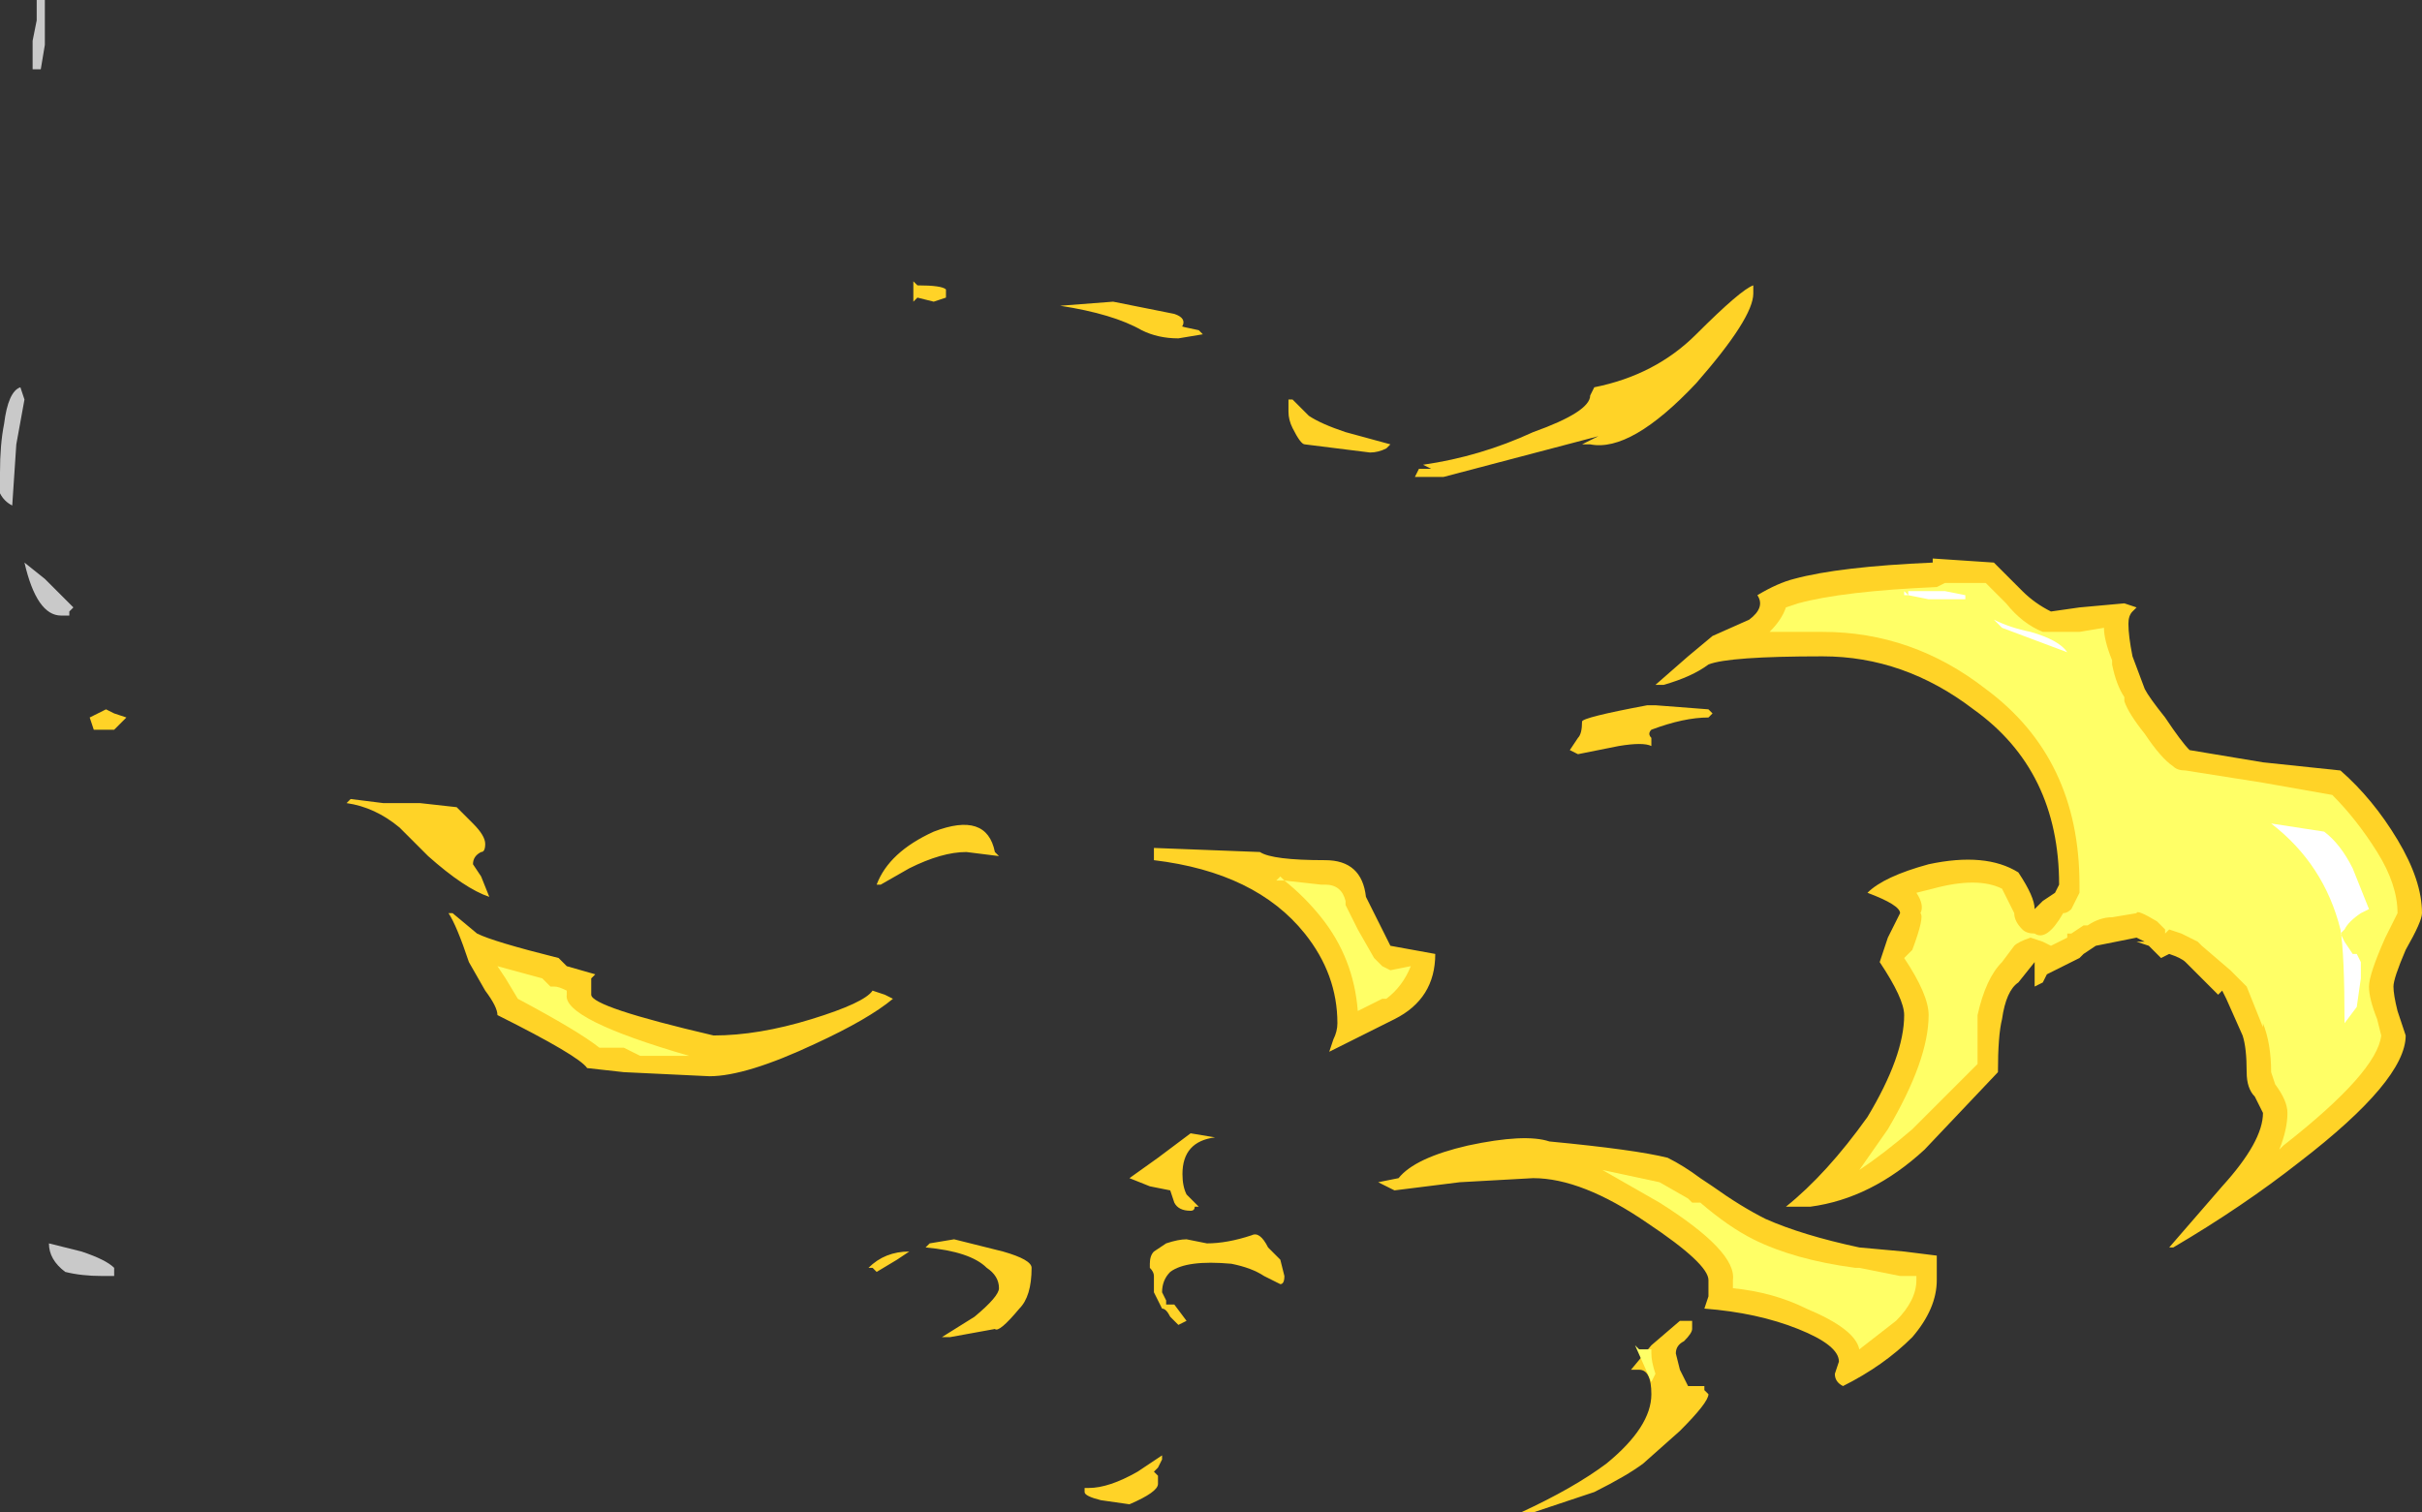 <?xml version="1.0" encoding="UTF-8" standalone="no"?>
<svg xmlns:ffdec="https://www.free-decompiler.com/flash" xmlns:xlink="http://www.w3.org/1999/xlink" ffdec:objectType="shape" height="18.55px" width="29.7px" xmlns="http://www.w3.org/2000/svg">
  <rect width="100%" height="100%" fill="#333333" stroke="none"/>
  <g transform="matrix(1.0, 0.0, 0.0, 1.0, 19.4, 17.5)">
    <path d="M6.8 -10.05 L6.75 -10.0 Q6.7 -9.95 6.7 -9.85 6.7 -9.7 6.75 -9.45 L6.9 -9.05 Q6.95 -8.95 7.15 -8.7 7.35 -8.4 7.45 -8.3 L8.35 -8.15 9.3 -8.05 Q9.7 -7.7 10.0 -7.2 10.3 -6.7 10.3 -6.3 10.3 -6.2 10.1 -5.85 9.95 -5.5 9.95 -5.4 9.95 -5.3 10.0 -5.1 L10.1 -4.8 Q10.1 -4.25 8.8 -3.25 8.1 -2.7 7.25 -2.2 L7.2 -2.2 7.85 -2.95 Q8.35 -3.5 8.35 -3.85 L8.25 -4.05 Q8.15 -4.15 8.15 -4.35 8.15 -4.65 8.1 -4.8 L7.9 -5.25 7.85 -5.35 7.8 -5.3 7.4 -5.7 Q7.35 -5.75 7.2 -5.8 L7.1 -5.75 6.95 -5.9 6.8 -5.95 6.9 -5.95 6.8 -6.0 6.3 -5.9 6.15 -5.8 6.1 -5.75 5.7 -5.55 5.65 -5.45 5.55 -5.4 5.55 -5.7 5.35 -5.45 Q5.2 -5.35 5.15 -5.0 5.1 -4.8 5.1 -4.35 L4.2 -3.4 Q3.55 -2.8 2.8 -2.7 L2.5 -2.7 Q3.0 -3.1 3.5 -3.8 3.95 -4.55 3.95 -5.05 3.95 -5.25 3.65 -5.7 L3.75 -6.0 3.9 -6.3 Q3.9 -6.4 3.5 -6.55 3.7 -6.75 4.25 -6.9 4.95 -7.05 5.35 -6.8 5.55 -6.5 5.55 -6.35 L5.65 -6.45 5.8 -6.55 5.85 -6.65 Q5.85 -8.05 4.8 -8.8 3.95 -9.45 2.95 -9.45 1.8 -9.45 1.55 -9.35 1.35 -9.2 1.0 -9.1 L0.9 -9.1 1.3 -9.45 1.6 -9.7 2.05 -9.9 Q2.25 -10.05 2.15 -10.2 2.4 -10.35 2.6 -10.4 3.15 -10.55 4.3 -10.6 L4.3 -10.65 5.05 -10.6 5.4 -10.25 Q5.55 -10.1 5.75 -10.0 L6.1 -10.05 6.65 -10.1 6.8 -10.05 M2.1 -13.9 Q2.1 -13.6 1.4 -12.8 0.6 -11.95 0.1 -12.05 L0.0 -12.05 0.2 -12.15 -1.7 -11.65 -2.05 -11.65 -2.0 -11.75 -1.85 -11.75 -1.95 -11.8 Q-1.25 -11.9 -0.6 -12.2 0.1 -12.45 0.1 -12.65 L0.15 -12.75 Q0.9 -12.9 1.4 -13.4 1.95 -13.95 2.1 -14.0 2.1 -14.1 2.1 -13.9 M0.85 -8.35 Q0.75 -8.4 0.45 -8.35 L-0.05 -8.25 -0.15 -8.3 -0.05 -8.45 Q0.0 -8.5 0.0 -8.65 0.0 -8.7 0.8 -8.85 L0.9 -8.85 1.55 -8.8 1.6 -8.75 1.55 -8.7 Q1.25 -8.7 0.85 -8.55 0.8 -8.5 0.85 -8.45 L0.85 -8.35 M1.6 -2.95 Q1.95 -2.7 2.25 -2.55 2.7 -2.35 3.4 -2.2 L3.95 -2.15 4.35 -2.1 4.35 -1.8 Q4.35 -1.45 4.05 -1.1 3.7 -0.75 3.2 -0.5 3.1 -0.55 3.1 -0.65 L3.15 -0.8 Q3.15 -1.0 2.65 -1.2 2.15 -1.4 1.5 -1.45 L1.55 -1.6 1.55 -1.8 Q1.55 -2.0 0.8 -2.5 0.0 -3.05 -0.6 -3.05 L-1.5 -3.0 -2.3 -2.9 -2.5 -3.0 -2.25 -3.05 Q-2.05 -3.3 -1.4 -3.45 -0.7 -3.6 -0.4 -3.5 0.65 -3.4 1.05 -3.3 1.25 -3.2 1.45 -3.05 L1.6 -2.95 M1.2 -1.3 L1.35 -1.3 1.35 -1.2 Q1.35 -1.15 1.25 -1.05 1.15 -1.0 1.15 -0.9 L1.2 -0.7 1.3 -0.5 1.5 -0.5 1.5 -0.45 1.55 -0.4 Q1.55 -0.3 1.2 0.05 L0.75 0.45 Q0.55 0.6 0.15 0.8 L-0.6 1.05 -0.75 1.05 Q-0.1 0.75 0.3 0.45 0.85 0.0 0.85 -0.4 0.85 -0.7 0.7 -0.7 L0.6 -0.7 0.85 -1.0 1.2 -1.3 M-15.1 -7.7 L-14.7 -7.65 -14.25 -7.65 -13.8 -7.6 -13.6 -7.4 Q-13.45 -7.25 -13.45 -7.15 -13.45 -7.05 -13.5 -7.05 -13.6 -7.0 -13.6 -6.9 L-13.5 -6.75 -13.4 -6.5 Q-13.7 -6.6 -14.15 -7.0 L-14.5 -7.35 Q-14.8 -7.6 -15.15 -7.65 L-15.1 -7.7 M-17.85 -8.7 L-17.9 -8.65 Q-17.95 -8.6 -18.0 -8.55 L-18.25 -8.55 -18.3 -8.7 -18.1 -8.8 -18.0 -8.75 -17.85 -8.7 M-12.45 -5.65 L-12.1 -5.55 -12.15 -5.5 -12.15 -5.3 Q-12.15 -5.15 -10.65 -4.8 -10.1 -4.8 -9.45 -5.0 -8.8 -5.2 -8.7 -5.35 L-8.55 -5.3 -8.45 -5.25 Q-8.75 -5.0 -9.4 -4.7 -10.25 -4.3 -10.7 -4.3 L-11.75 -4.35 -12.2 -4.4 Q-12.3 -4.55 -13.3 -5.05 -13.3 -5.15 -13.45 -5.35 L-13.65 -5.7 Q-13.8 -6.15 -13.9 -6.3 L-13.85 -6.3 -13.55 -6.05 Q-13.35 -5.95 -12.55 -5.75 L-12.45 -5.65 M-2.4 -12.0 Q-2.5 -11.95 -2.6 -11.95 L-3.4 -12.05 Q-3.45 -12.05 -3.55 -12.25 -3.6 -12.35 -3.6 -12.45 -3.6 -12.55 -3.6 -12.6 L-3.55 -12.6 -3.35 -12.4 Q-3.2 -12.3 -2.9 -12.2 L-2.35 -12.05 -2.4 -12.0 M-4.7 -13.45 L-4.65 -13.4 -4.95 -13.35 Q-5.2 -13.35 -5.4 -13.45 -5.75 -13.65 -6.4 -13.75 L-5.75 -13.8 Q-5.5 -13.75 -5.0 -13.65 -4.85 -13.6 -4.9 -13.5 -4.95 -13.5 -4.7 -13.45 M-7.8 -13.9 L-7.8 -13.85 -7.95 -13.8 -8.15 -13.85 -8.2 -13.8 Q-8.2 -13.85 -8.2 -13.95 L-8.2 -14.05 -8.15 -14.0 Q-7.85 -14.0 -7.8 -13.95 L-7.8 -13.9 M-7.15 -7.0 L-7.55 -7.05 Q-7.85 -7.05 -8.25 -6.85 L-8.6 -6.65 -8.65 -6.65 Q-8.5 -7.05 -7.95 -7.3 -7.3 -7.55 -7.2 -7.05 L-7.15 -7.0 M-8.75 -1.95 Q-8.55 -2.15 -8.25 -2.15 L-8.4 -2.05 -8.65 -1.9 -8.7 -1.95 -8.75 -1.95 M-6.75 -1.95 Q-6.75 -1.6 -6.9 -1.45 -7.15 -1.15 -7.2 -1.2 L-7.75 -1.1 -7.85 -1.1 -7.45 -1.35 Q-7.15 -1.6 -7.15 -1.7 -7.15 -1.85 -7.3 -1.95 -7.5 -2.15 -8.05 -2.2 L-8.0 -2.25 -7.7 -2.3 -7.1 -2.15 Q-6.75 -2.05 -6.75 -1.95 M-2.5 -6.2 L-2.35 -5.9 -1.8 -5.8 Q-1.8 -5.25 -2.3 -5.0 L-3.1 -4.6 -3.05 -4.75 Q-3.0 -4.85 -3.0 -4.95 -3.0 -5.55 -3.4 -6.05 -4.0 -6.8 -5.25 -6.95 L-5.25 -7.1 -3.95 -7.05 Q-3.8 -6.95 -3.15 -6.95 -2.7 -6.95 -2.65 -6.5 L-2.5 -6.2 M-4.5 -3.55 Q-4.9 -3.5 -4.9 -3.1 -4.9 -2.95 -4.85 -2.85 L-4.7 -2.7 -4.75 -2.7 Q-4.75 -2.65 -4.8 -2.65 -4.95 -2.65 -5.0 -2.75 L-5.05 -2.9 -5.3 -2.95 -5.55 -3.05 -5.2 -3.3 -4.8 -3.6 -4.5 -3.55 M-3.85 -2.2 L-3.7 -2.05 -3.65 -1.85 Q-3.65 -1.75 -3.7 -1.75 L-3.9 -1.85 Q-4.05 -1.95 -4.3 -2.0 -4.85 -2.05 -5.05 -1.9 -5.15 -1.8 -5.15 -1.65 L-5.1 -1.55 -5.1 -1.5 -5.0 -1.5 -4.85 -1.3 -4.95 -1.25 -5.05 -1.35 Q-5.1 -1.45 -5.15 -1.45 L-5.25 -1.65 -5.25 -1.85 Q-5.25 -1.9 -5.3 -1.95 L-5.3 -2.0 Q-5.3 -2.1 -5.25 -2.15 L-5.1 -2.25 Q-4.95 -2.3 -4.85 -2.3 L-4.6 -2.25 Q-4.35 -2.25 -4.05 -2.35 -3.95 -2.4 -3.85 -2.2 M-5.15 0.35 L-5.15 0.4 -5.2 0.5 -5.25 0.55 -5.2 0.6 Q-5.2 0.65 -5.2 0.7 -5.2 0.8 -5.55 0.95 L-5.9 0.9 Q-6.1 0.85 -6.1 0.8 L-6.1 0.75 -6.05 0.75 Q-5.8 0.75 -5.45 0.55 L-5.15 0.35" fill="#ffd327" fill-rule="evenodd" stroke="none"/>
    <path d="M6.5 -9.4 L6.5 -9.35 Q6.55 -9.1 6.65 -8.95 L6.65 -8.9 Q6.7 -8.75 6.9 -8.5 7.1 -8.2 7.25 -8.1 7.3 -8.05 7.4 -8.05 L8.35 -7.9 9.2 -7.75 Q9.5 -7.45 9.75 -7.05 10.0 -6.65 10.0 -6.3 L9.85 -6.0 Q9.65 -5.55 9.65 -5.4 9.65 -5.25 9.75 -5.0 L9.8 -4.8 Q9.75 -4.35 8.6 -3.45 L8.55 -3.4 Q8.65 -3.65 8.65 -3.85 8.65 -4.0 8.5 -4.2 L8.45 -4.35 Q8.45 -4.7 8.35 -4.95 L8.35 -4.9 8.15 -5.4 7.95 -5.6 7.6 -5.9 7.55 -5.95 Q7.45 -6.0 7.35 -6.05 L7.2 -6.1 7.15 -6.05 7.15 -6.1 7.05 -6.2 Q6.8 -6.35 6.8 -6.3 L6.5 -6.25 Q6.35 -6.25 6.2 -6.15 L6.15 -6.15 6.0 -6.05 5.95 -6.05 5.95 -6.0 5.75 -5.9 5.65 -5.95 5.5 -6.0 Q5.35 -5.95 5.3 -5.9 L5.15 -5.7 Q4.95 -5.5 4.85 -5.05 L4.85 -4.45 4.05 -3.65 Q3.7 -3.35 3.4 -3.15 L3.75 -3.65 Q4.25 -4.5 4.25 -5.05 4.25 -5.3 3.95 -5.75 L4.05 -5.85 Q4.2 -6.25 4.15 -6.3 4.2 -6.4 4.1 -6.55 L4.3 -6.6 Q4.85 -6.75 5.15 -6.6 L5.3 -6.3 Q5.3 -6.2 5.4 -6.1 5.45 -6.05 5.55 -6.05 5.7 -5.95 5.9 -6.3 5.95 -6.3 6.0 -6.35 L6.1 -6.55 6.1 -6.65 Q6.1 -8.2 4.95 -9.05 4.05 -9.75 2.95 -9.75 L2.3 -9.75 Q2.45 -9.9 2.5 -10.05 L2.65 -10.1 Q3.2 -10.25 4.35 -10.3 L4.45 -10.35 4.95 -10.35 5.2 -10.1 Q5.4 -9.85 5.65 -9.75 L6.1 -9.75 6.4 -9.8 Q6.4 -9.65 6.5 -9.4 M2.1 -2.3 Q2.6 -2.05 3.35 -1.95 L3.4 -1.95 3.9 -1.85 4.1 -1.85 4.1 -1.8 Q4.1 -1.55 3.85 -1.3 L3.4 -0.95 Q3.35 -1.2 2.75 -1.45 2.35 -1.65 1.85 -1.7 L1.85 -1.8 Q1.9 -2.15 0.95 -2.75 L0.25 -3.15 0.95 -3.0 1.3 -2.8 1.35 -2.75 1.45 -2.75 Q1.8 -2.45 2.1 -2.3 M0.8 -0.95 L0.85 -0.95 0.85 -0.9 Q0.85 -0.8 0.9 -0.65 L0.85 -0.55 0.65 -1.0 0.7 -0.95 0.8 -0.95 M1.4 -0.2 L1.4 -0.2 M-14.05 -7.35 L-14.05 -7.35 M-12.45 -5.3 Q-12.5 -5.0 -10.95 -4.55 L-11.55 -4.55 Q-11.65 -4.6 -11.75 -4.65 L-12.05 -4.65 Q-12.3 -4.85 -13.05 -5.25 L-13.2 -5.5 -13.3 -5.65 -12.75 -5.5 -12.65 -5.4 -12.6 -5.4 Q-12.55 -5.4 -12.45 -5.35 L-12.45 -5.3 M-2.75 -5.1 Q-2.8 -5.75 -3.2 -6.25 -3.4 -6.5 -3.65 -6.7 L-3.75 -6.7 -3.7 -6.75 -3.65 -6.7 -3.2 -6.65 -3.15 -6.65 Q-2.95 -6.65 -2.9 -6.45 L-2.9 -6.4 -2.75 -6.1 -2.55 -5.75 -2.45 -5.65 -2.35 -5.6 -2.1 -5.65 Q-2.2 -5.4 -2.4 -5.25 L-2.45 -5.25 -2.75 -5.1 M-2.35 -3.2 L-2.35 -3.2" fill="#ffff66" fill-rule="evenodd" stroke="none"/>
    <path d="M9.1 -7.3 Q9.3 -7.15 9.45 -6.85 L9.65 -6.35 9.55 -6.3 Q9.4 -6.2 9.35 -6.1 L9.3 -6.05 9.35 -5.95 9.45 -5.8 9.5 -5.8 9.55 -5.7 9.55 -5.5 9.5 -5.15 9.35 -4.95 Q9.35 -5.8 9.3 -6.1 9.1 -6.9 8.45 -7.4 L9.1 -7.3 M5.5 -9.75 Q5.85 -9.65 5.95 -9.5 L5.15 -9.8 5.05 -9.9 Q5.25 -9.8 5.5 -9.75 M4.45 -10.25 L4.7 -10.2 4.7 -10.15 4.25 -10.15 4.0 -10.2 3.95 -10.2 3.95 -10.25 4.0 -10.2 4.0 -10.25 4.45 -10.25" fill="#ffffff" fill-rule="evenodd" stroke="none"/>
    <path d="M-18.85 -17.2 L-18.85 -16.95 -18.9 -16.65 -19.0 -16.65 -19.0 -17.0 -18.95 -17.25 -18.95 -17.5 -18.85 -17.5 Q-18.85 -17.4 -18.85 -17.2 M-19.15 -12.75 L-19.1 -12.6 -19.2 -12.05 -19.25 -11.3 Q-19.35 -11.35 -19.4 -11.45 L-19.4 -11.7 Q-19.4 -12.05 -19.35 -12.3 -19.3 -12.7 -19.15 -12.75 M-18.55 -10.0 L-18.55 -9.95 -18.65 -9.95 Q-18.95 -9.95 -19.1 -10.6 L-18.85 -10.4 -18.5 -10.05 -18.55 -10.0 M-18.0 -1.85 Q-18.05 -1.85 -18.15 -1.85 -18.4 -1.85 -18.6 -1.9 -18.8 -2.05 -18.8 -2.25 L-18.4 -2.15 Q-18.1 -2.05 -18.0 -1.95 L-18.0 -1.85" fill="#ffffff" fill-opacity="0.737" fill-rule="evenodd" stroke="none"/>
  </g>
</svg>
